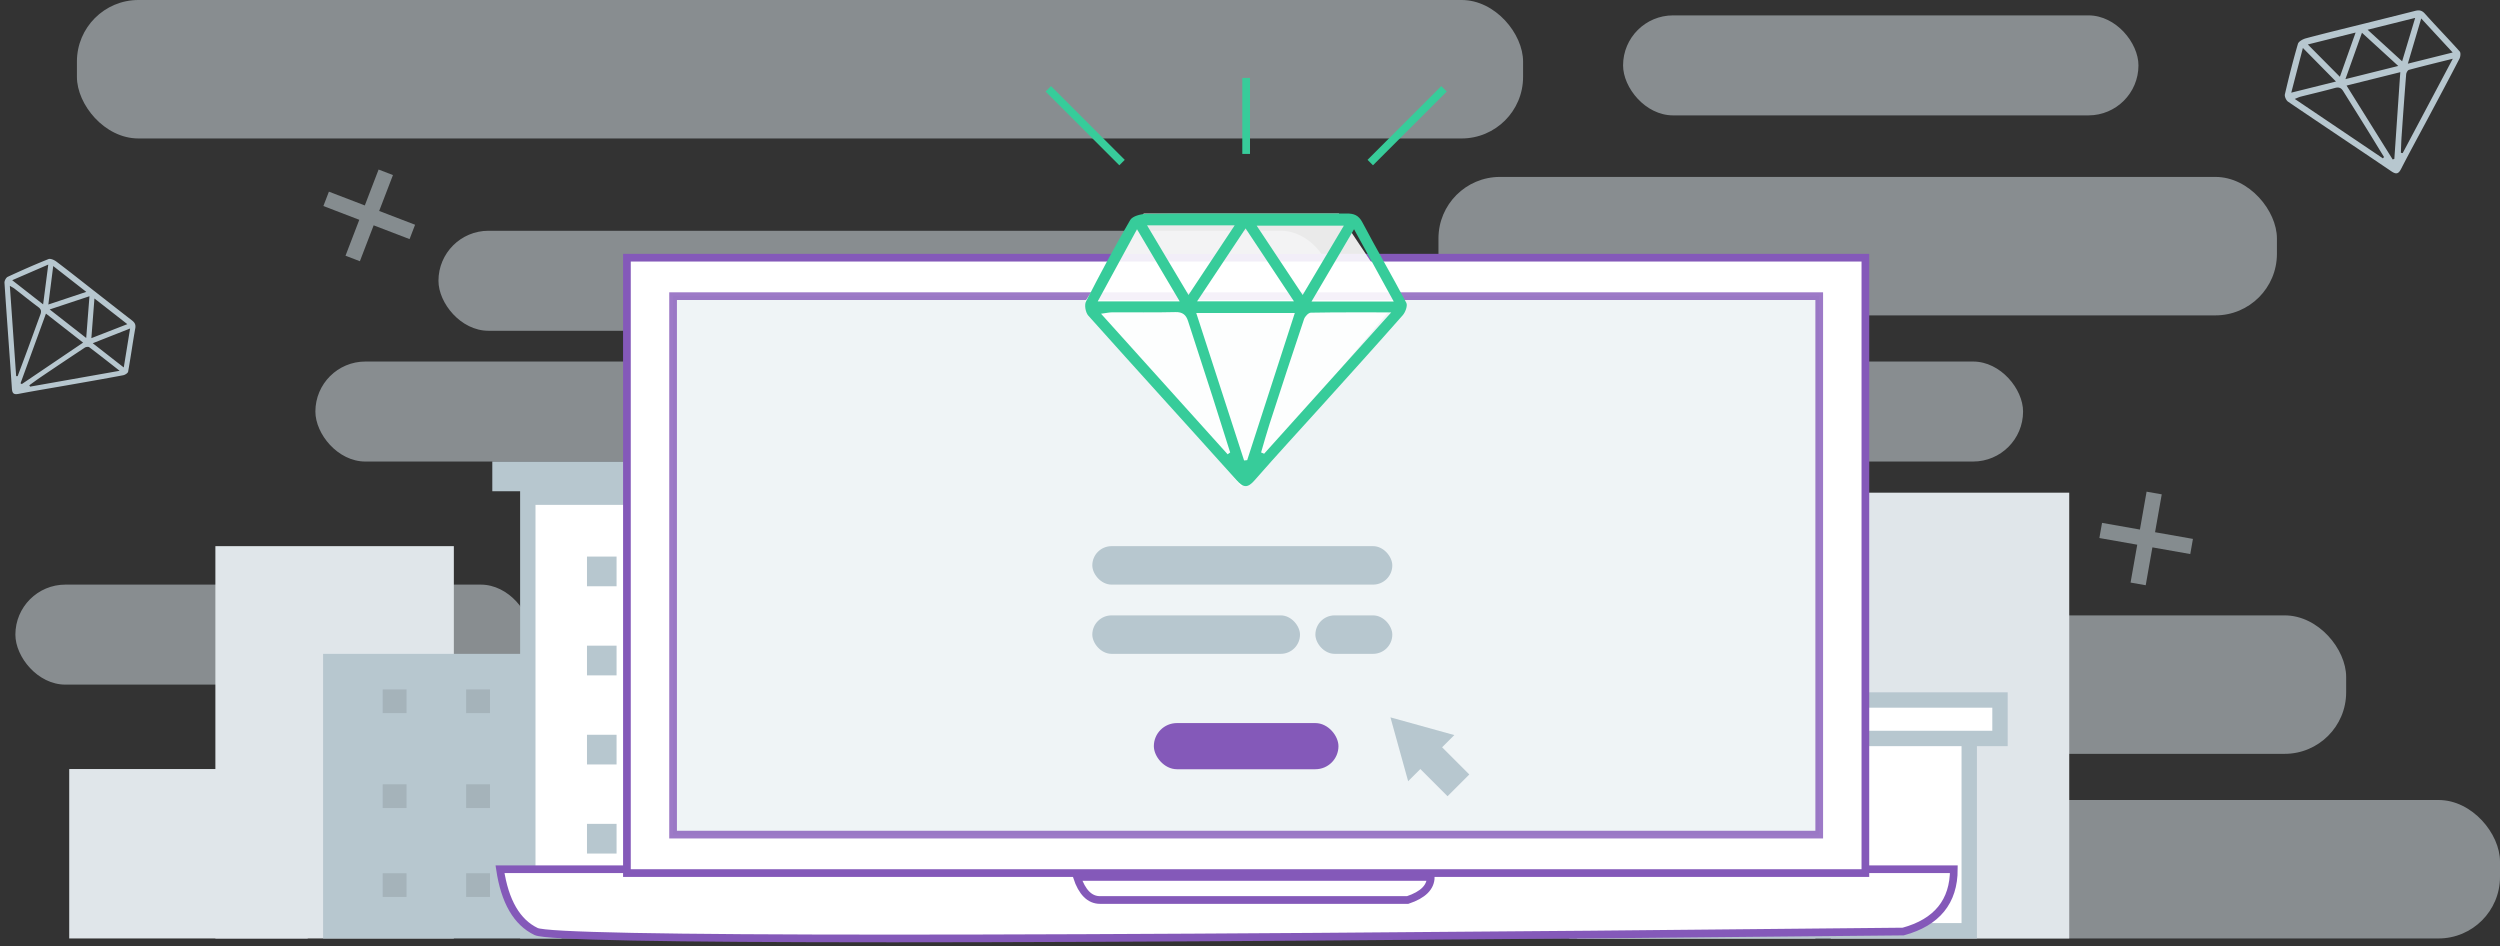 <svg xmlns="http://www.w3.org/2000/svg" width="325" height="123" viewBox="0 0 325 123">
    <rect x="0" y="0" width="325" height="123" fill="#333333" stroke="none"/>
    <g fill="none" fill-rule="evenodd" transform="translate(-7 -5)">
        <g fill="#D9E4EA" opacity=".509" transform="translate(9 5)">
            <rect width="67" height="13" y="76" rx="6.5"/>
            <rect width="116" height="13" x="55" y="30" rx="6.5"/>
            <rect width="188" height="18" x="8" rx="8"/>
            <rect width="67" height="13" x="209" y="2" rx="6.5"/>
            <rect width="109" height="18" x="185" y="23" rx="8"/>
            <rect width="106" height="18" x="197" y="80" rx="8"/>
            <rect width="162" height="18" x="161" y="104" rx="8"/>
            <rect width="222" height="13" x="39" y="47" rx="6.5"/>
        </g>
        <g fill="#E0E6EA">
            <path d="M212 82.951h31V127h-31zM245 69.049h31V127h-31z"/>
            <g>
                <path d="M16 104.975h31V127H16z"/>
                <path d="M35 76h31v51H35z"/>
            </g>
        </g>
        <g fill="#FFF" stroke="#B7C7CF" stroke-width="2">
            <path d="M212 101h51v25h-51zM208 96h59v5h-59z"/>
        </g>
        <path fill="#B7C7CF" d="M49 90h31v37H49z"/>
        <path fill="#A5B3BA" fill-rule="nonzero" d="M56.75 94.625h3.1v3.083h-3.1zM67.6 94.625h3.1v3.083h-3.1zM56.75 106.958h3.1v3.083h-3.1zM67.6 106.958h3.1v3.083h-3.1zM56.75 118.521h3.1v3.083h-3.1zM67.6 118.521h3.1v3.083h-3.1z"/>
        <path fill="#B7C7CF" d="M71 65h40v3.861H71z"/>
        <path fill="#FFF" stroke="#B7C7CF" stroke-width="2" d="M75.615 69.633h30.769V126H75.615z"/>
        <path fill="#B7C7CF" fill-rule="nonzero" d="M83.308 77.354h3.846v3.861h-3.846zM94.846 77.354h3.846v3.861h-3.846zM83.308 88.937h3.846v3.861h-3.846zM94.846 88.937h3.846v3.861h-3.846zM83.308 100.519h3.846v3.861h-3.846zM94.846 100.519h3.846v3.861h-3.846zM83.308 112.101h3.846v3.861h-3.846zM94.846 112.101h3.846v3.861h-3.846z"/>
        <g stroke="#8459B9">
            <path fill="#FFF" d="M88.925 118H72c.627 4.2 2.194 6.9 4.701 8.1 2.508 1.2 61.747 1.2 177.717 0 4.388-1.2 6.582-3.9 6.582-8.1h-20.687"/>
            <path fill="#FFF" d="M88.5 38.5h161v80h-161z"/>
            <path fill="#EBF1F4" d="M94.5 43.5h149v70h-149z" opacity=".8"/>
            <path d="M147 119c.667 2 1.667 3 3 3h40c2-.667 3-1.667 3-3h-46z"/>
        </g>
        <g fill="#B7C7CF" fill-rule="nonzero">
            <path d="M190.94 104.268l2.828-2.829 4.242 4.243-2.828 2.828z"/>
            <path d="M190.06 106.56l-2.303-8.303 8.304 2.304z"/>
        </g>
        <rect width="24" height="6" x="157" y="99" fill="#8459B9" fill-rule="nonzero" rx="3"/>
        <g fill="#B7C7CF" transform="translate(149 76)">
            <rect width="27" height="5" y="9" rx="2.5"/>
            <rect width="39" height="5" rx="2.5"/>
            <rect width="10" height="5" x="29" y="9" rx="2.5"/>
        </g>
        <g>
            <path fill="#FFF" fill-rule="nonzero" d="M155.683 32.756h25.366l7.61 11.415-20.293 24.097-20.293-24.097z" opacity=".896"/>
            <path fill="#37CC9A" d="M154.812 34.8c-1.79 3.292-3.41 6.266-5.108 9.384h10.659c-1.881-3.18-3.621-6.124-5.55-9.383zm33.377 9.403l-5.163-9.402-5.533 9.402h10.696zm-11.842-.855c1.853-3.12 3.557-5.99 5.356-9.015h-11.339l5.983 9.015zm-20.232-9.058l5.392 9.054 6.004-9.054h-11.396zm6.505 9.885h12.593l-6.288-9.482-6.305 9.482zm-12.485 1.61c5.616 6.235 11.037 12.253 16.457 18.273l.33-.237c-.768-2.432-1.526-4.868-2.307-7.296-1.047-3.264-2.114-6.523-3.168-9.783-.261-.81-.707-1.195-1.651-1.17-2.735.07-5.47.018-8.206.03-.38.002-.76.092-1.455.182zm20.806 18.034l.395.166 16.526-18.376c-3.82 0-7.138-.021-10.457.04-.306.004-.761.488-.88.839-1.525 4.533-3.009 9.08-4.485 13.63-.396 1.223-.735 2.466-1.099 3.701zm-8.429-18.131l6.22 19.176.405-.048 6.188-19.128h-12.813zm6.616-12.922c4.31 0 8.622.013 12.931-.01.94-.005 1.556.21 2.054 1.154 1.851 3.514 3.86 6.946 5.71 10.461.191.366-.121 1.218-.466 1.608-3.423 3.889-6.898 7.73-10.366 11.577-2.961 3.287-5.968 6.533-8.877 9.865-.913 1.048-1.456 1.014-2.367-.004-6.404-7.145-12.872-14.232-19.268-21.387-.358-.4-.533-1.376-.3-1.833 1.828-3.577 3.724-7.125 5.748-10.594.3-.516 1.388-.788 2.118-.8 4.36-.073 8.722-.037 13.083-.037z"/>
            <path stroke="#37CC9A" stroke-linecap="square" d="M152.512 25.78l-8.878-8.878M185.488 25.78l8.878-8.878M169 24.512v-8.878"/>
        </g>
        <path fill="#B7C7CF" d="M13.277 39.396l-4.69 2.032 4.019 3.14.67-5.172zM23.09 52.77l.822-5.065-4.854 1.915 4.032 3.15zm-4.213-3.81c1.618-.63 3.105-1.21 4.675-1.82l-4.275-3.34-.4 5.16zm-4.959-9.373l-.634 5.001 4.93-1.645-4.296-3.356zm-.459 5.642l4.747 3.709.423-5.426-5.17 1.717zm-5.18-3.07L9.1 53.894l.194.008c.426-1.143.858-2.284 1.279-3.43.566-1.539 1.124-3.081 1.687-4.62.14-.383.086-.66-.278-.928-1.051-.779-2.067-1.604-3.102-2.405-.144-.111-.314-.19-.602-.36zm2.531 12.926l.1.18 11.642-2.061c-1.44-1.125-2.684-2.11-3.953-3.065-.117-.088-.431-.04-.58.058a629.655 629.655 0 0 0-5.704 3.816c-.51.345-1.004.714-1.505 1.072zm2.163-9.317l-3.303 9.06.166.102 7.967-5.389-4.83-3.773zm6.3-2.923c1.625 1.27 3.246 2.544 4.877 3.805.356.275.525.538.434 1.04-.336 1.87-.59 3.755-.928 5.625-.036.194-.404.423-.65.469-2.435.458-4.876.882-7.317 1.311-2.084.367-4.174.705-6.251 1.105-.653.126-.848-.047-.892-.7-.31-4.579-.66-9.156-.964-13.736-.017-.257.204-.676.427-.78 1.743-.81 3.502-1.589 5.287-2.3.265-.106.755.111 1.034.322 1.665 1.256 3.299 2.555 4.942 3.84zM306.375 11.236c-.529 2.038-1.007 3.88-1.51 5.81l5.812-1.448-4.302-4.362zm19.475.59L321.757 7.4l-1.738 5.878 5.831-1.454zm-6.572 1.143l1.694-5.643-6.181 1.541 4.487 4.102zm-12.262-2.188l4.17 4.203 2.043-5.752-6.213 1.549zm4.89 4.505l6.866-1.712-4.717-4.315-2.149 6.027zm-6.588 2.575l11.457 7.725.147-.174c-.75-1.221-1.493-2.446-2.25-3.664-1.014-1.637-2.039-3.269-3.056-4.903-.253-.406-.548-.555-1.06-.414-1.481.41-2.98.754-4.47 1.133-.206.052-.401.153-.768.297zm13.795 7.004l.238.037 6.512-12.265c-2.082.519-3.895.958-5.696 1.443-.166.044-.348.37-.365.577-.216 2.679-.407 5.36-.593 8.04-.05.721-.065 1.445-.096 2.168zm-7.06-8.74l5.998 9.61.214-.081.773-11.27-6.985 1.741zm1.85-7.944c2.35-.586 4.703-1.165 7.05-1.763.511-.13.876-.097 1.276.35 1.487 1.664 3.049 3.262 4.535 4.927.154.173.1.68-.035.94-1.338 2.586-2.71 5.152-4.078 7.721-1.168 2.194-2.366 4.373-3.499 6.585-.355.696-.656.75-1.291.32-4.463-3.025-8.953-6.01-13.413-9.041-.249-.17-.477-.678-.412-.959.51-2.199 1.062-4.39 1.694-6.557.094-.322.65-.619 1.046-.724 2.366-.633 4.75-1.206 7.127-1.799z"/>
        <path fill="#858C8F" d="M53.708 33.575l-4.668-1.792.717-1.867 4.668 1.792 1.792-4.668 1.867.717-1.792 4.668 4.668 1.792-.717 1.867-4.668-1.792-1.792 4.668-1.867-.717 1.792-4.668zM285.189 73.842l.868-4.924 1.97.347-.869 4.924 4.924.868-.347 1.97-4.924-.869-.868 4.924-1.97-.347.869-4.924-4.924-.868.347-1.97 4.924.869z"/>
    </g>
</svg>
